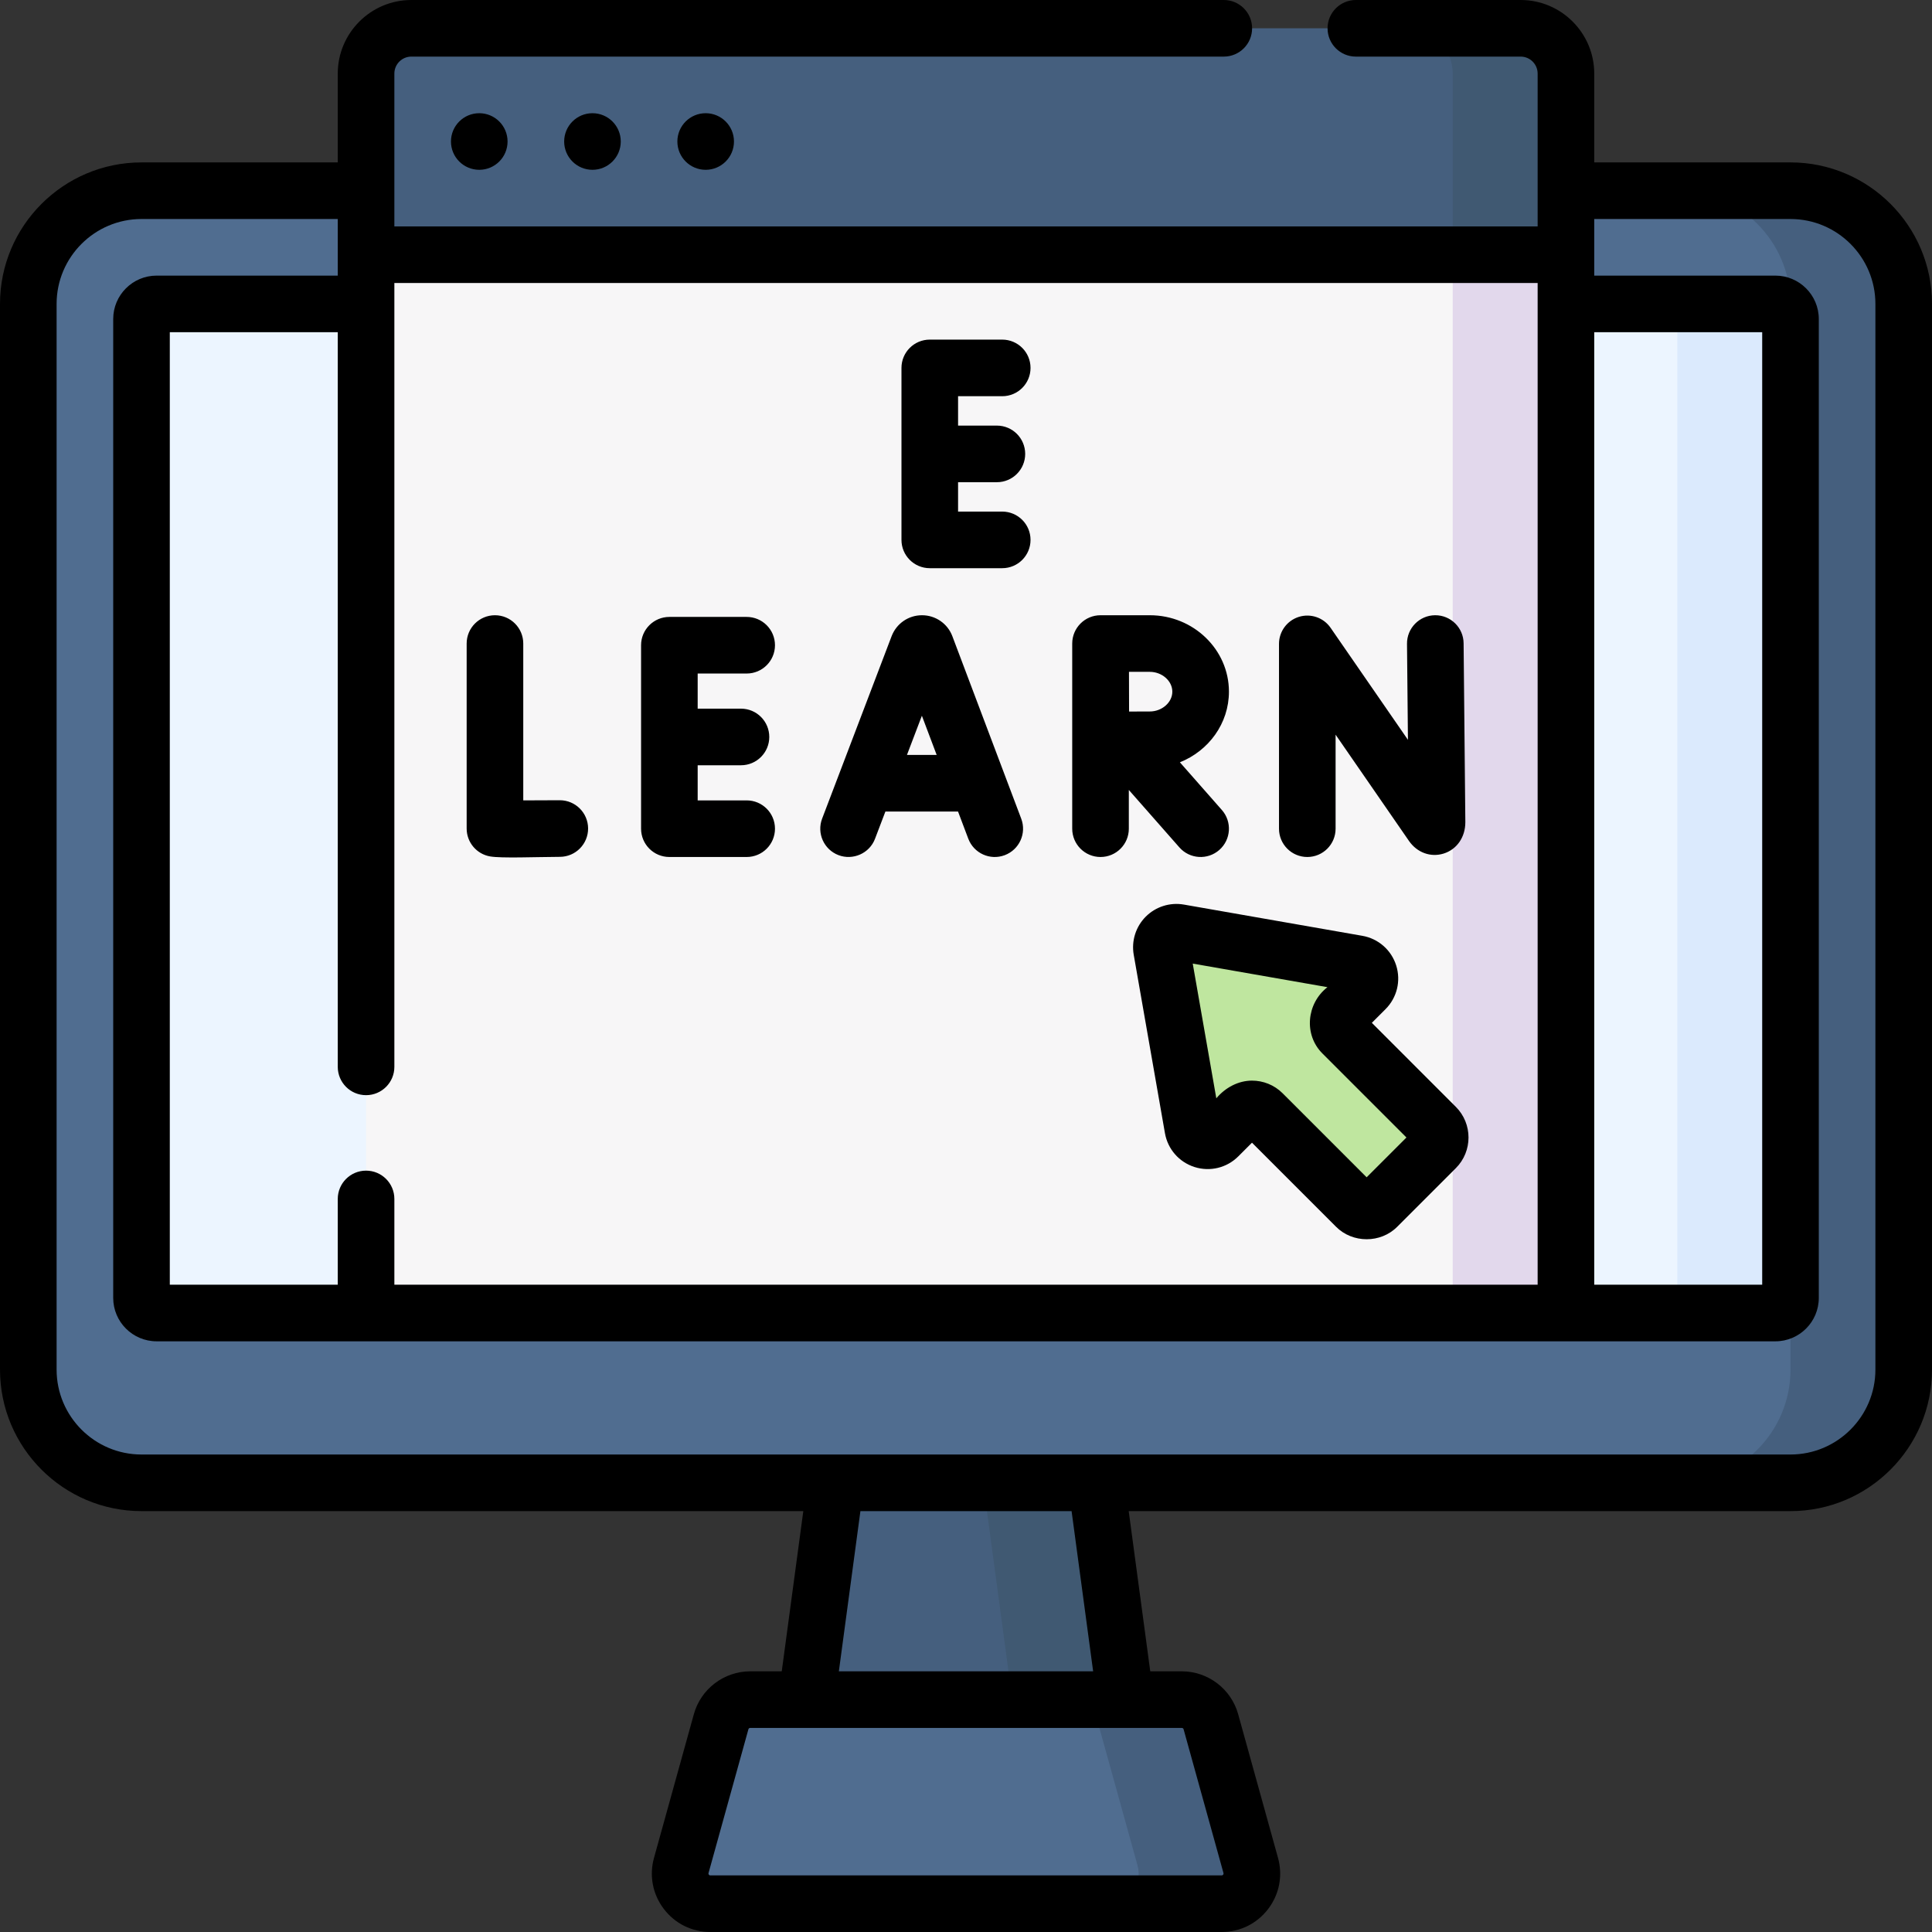 <svg id="Layer_1" enable-background="new 0 0 512 512" height="512" viewBox="0 0 512 512" width="512" xmlns="http://www.w3.org/2000/svg"><rect x="0" y="0" width="512" height="512" fill="#333333" stroke="none"/><g><g><g><g><path d="m474.5 392.962h-437c-16.569 0-30-13.431-30-30v-282.417c0-16.569 13.431-30 30-30h437c16.569 0 30 13.431 30 30v282.417c0 16.568-13.431 30-30 30z" fill="#506d90"/><path d="m474.5 50.545h-30c16.569 0 30 13.431 30 30v282.417c0 16.569-13.431 30-30 30h30c16.569 0 30-13.431 30-30v-282.417c0-16.569-13.431-30-30-30z" fill="#455f7e"/><path d="m37.5 343.962v-259.417c0-2.209 1.791-4 4-4h429c2.209 0 4 1.791 4 4v259.417c0 2.209-1.791 4-4 4h-429c-2.209 0-4-1.791-4-4z" fill="#ecf5ff"/><path d="m37.5 343.962v-259.417c0-2.209 1.791-4 4-4h429c2.209 0 4 1.791 4 4v259.417c0 2.209-1.791 4-4 4h-429c-2.209 0-4-1.791-4-4z" fill="#ecf5ff"/><path d="m470.5 80.545h-30c2.209 0 4 1.791 4 4v259.417c0 2.209-1.791 4-4 4h30c2.209 0 4-1.791 4-4v-259.417c0-2.21-1.791-4-4-4z" fill="#dbeafd"/><path d="m305.543 504.5h-99.086l15-111.538h69.086z" fill="#455f7e"/><path d="m290.543 392.962h-30l15 111.538h30z" fill="#405972"/><path d="m320.895 456.277 10.563 38.085c1.414 5.097-2.42 10.138-7.709 10.138h-135.497c-5.289 0-9.123-5.041-7.709-10.138l10.563-38.085c.961-3.464 4.114-5.862 7.709-5.862h114.372c3.594 0 6.747 2.397 7.708 5.862z" fill="#506d90"/><path d="m331.458 494.362-10.563-38.085c-.961-3.464-4.114-5.862-7.709-5.862h-30c3.595 0 6.748 2.398 7.709 5.862l10.563 38.085c1.414 5.097-2.42 10.138-7.709 10.138h30c5.289 0 9.122-5.041 7.709-10.138z" fill="#455f7e"/></g><path d="m97.01 67.5h317.98v280.462h-317.98z" fill="#f7f6f7"/><path d="m384.99 67.5h30v280.462h-30z" fill="#e2d8ec"/><g><path d="m307.837 251.727 8.275 47.283c.557 3.181 4.466 4.417 6.75 2.133l6.106-6.106c1.558-1.558 4.083-1.558 5.641 0l24.745 24.745c1.558 1.558 4.083 1.558 5.641 0l15.513-15.513c1.558-1.558 1.558-4.083 0-5.641l-24.745-24.745c-1.558-1.558-1.558-4.083 0-5.641l6.106-6.106c2.284-2.284 1.048-6.193-2.133-6.75l-47.283-8.275c-2.722-.477-5.093 1.893-4.616 4.616z" fill="#bfe69f"/></g><path d="m387.99 7.5h-278.98c-6.627 0-12 5.373-12 12v48h317.98l-15-48c0-6.627-5.373-12-12-12z" fill="#455f7e"/><path d="m402.99 7.5h-30c6.627 0 12 5.373 12 12v48h30v-48c0-6.627-5.373-12-12-12z" fill="#405972"/></g></g><path d="m363.55 271.062 3.624-3.623c3.042-3.043 4.127-7.482 2.83-11.586s-4.735-7.113-8.975-7.854l-47.283-8.275c-3.683-.645-7.46.549-10.104 3.192-2.645 2.644-3.838 6.422-3.193 10.105l8.274 47.283c.742 4.238 3.752 7.677 7.855 8.974 4.104 1.299 8.544.211 11.586-2.83l3.624-3.624 22.261 22.261c4.383 4.428 11.852 4.446 16.25.002l15.513-15.513c4.479-4.48 4.479-11.769 0-16.249zm-1.375 40.934-22.264-22.264c-2.24-2.238-5.182-3.357-8.123-3.357-3.59 0-7.049 1.822-9.453 4.688l-6.248-35.703 35.702 6.249c-5.532 4.299-6.34 12.593-1.329 17.577l22.263 22.262zm-70.525-84.885c4.143 0 7.5-3.357 7.5-7.5v-10.269l13.398 15.224c2.746 3.119 7.487 3.401 10.585.675 3.109-2.736 3.411-7.476.675-10.585l-11.125-12.64c7.617-3.039 12.995-10.281 12.995-18.721 0-11.167-9.409-20.252-20.974-20.252h-13.039c-.003 0-.005 0-.008 0s-.005 0-.008 0c-4.143 0-7.5 3.357-7.5 7.5v49.067c.001 4.144 3.359 7.501 7.501 7.501zm13.055-49.067c3.238 0 5.974 2.405 5.974 5.252s-2.735 5.252-5.974 5.252c-1.316 0-3.386.008-5.489.017-.01-2.028-.021-8.388-.027-10.521zm41.741 49.067c4.143 0 7.5-3.357 7.5-7.5v-24.916l19.446 28.159c2.15 3.106 5.756 4.418 9.19 3.346 3.49-1.092 5.746-4.326 5.746-8.314l-.459-47.414c-.04-4.118-3.39-7.428-7.498-7.428h-.074c-4.143.04-7.468 3.431-7.428 7.572l.247 25.442-20.499-29.685c-1.865-2.701-5.267-3.873-8.404-2.898-3.133.977-5.268 3.878-5.268 7.16v48.976c.001 4.143 3.359 7.5 7.501 7.5zm-100.048-76.536h19.203c4.143 0 7.5-3.357 7.5-7.5s-3.357-7.5-7.5-7.5h-11.703v-7.787h10.287c4.143 0 7.5-3.357 7.5-7.5s-3.357-7.5-7.5-7.5h-10.287v-7.788h11.703c4.143 0 7.5-3.357 7.5-7.5s-3.357-7.5-7.5-7.5h-19.203c-4.143 0-7.5 3.357-7.5 7.5v45.575c0 4.143 3.358 7.5 7.5 7.5zm-66.888-113.075c0 4.142 3.358 7.5 7.5 7.5s7.5-3.358 7.5-7.5-3.358-7.5-7.5-7.5-7.5 3.358-7.5 7.5zm42.701 189.12c3.779 1.44 8.192-.419 9.679-4.339l2.749-7.218h19.249l2.716 7.196c1.462 3.875 5.79 5.832 9.665 4.368 3.875-1.462 5.831-5.789 4.368-9.665l-18.257-48.378c-1.268-3.355-4.475-5.541-8.044-5.54h-.005c-3.581.001-6.74 2.187-8.034 5.521l-18.425 48.376c-1.475 3.872.469 8.205 4.339 9.679zm22.097-36.943 3.92 10.387h-7.876zm-94.798-152.177c0 4.142 3.358 7.5 7.5 7.5s7.5-3.358 7.5-7.5-3.358-7.5-7.5-7.5-7.5 3.358-7.5 7.5zm-30 0c0 4.142 3.358 7.5 7.5 7.5s7.5-3.358 7.5-7.5-3.358-7.5-7.5-7.5-7.5 3.358-7.5 7.5zm354.99 5.54h-52.01v-23.54c0-10.752-8.748-19.5-19.5-19.5h-43.673c-4.143 0-7.5 3.357-7.5 7.5s3.357 7.5 7.5 7.5h43.673c2.481 0 4.5 2.019 4.5 4.5v40.5h-302.98v-40.5c0-2.481 2.019-4.5 4.5-4.5h215.308c4.143 0 7.5-3.357 7.5-7.5s-3.357-7.5-7.5-7.5h-215.308c-10.752 0-19.5 8.748-19.5 19.5v23.54h-52.01c-20.678 0-37.5 16.822-37.5 37.5v282.42c0 20.678 16.822 37.5 37.5 37.5h175.384l-5.712 42.455h-8.357c-6.941 0-13.083 4.671-14.937 11.357l-10.562 38.085c-1.307 4.706-.359 9.636 2.597 13.524s7.454 6.118 12.339 6.118h135.496c4.885 0 9.383-2.23 12.339-6.118 2.956-3.889 3.903-8.818 2.598-13.523l-10.563-38.085c-1.854-6.688-7.995-11.358-14.937-11.358h-8.357l-5.712-42.455h175.384c20.678 0 37.5-16.822 37.5-37.5v-282.42c0-20.678-16.822-37.5-37.5-37.5zm-52.01 45h44.51v252.42h-44.51zm-325.48 202.19c4.143 0 7.5-3.357 7.5-7.5v-207.73h302.98v265.46h-302.98v-22.73c0-4.143-3.357-7.5-7.5-7.5s-7.5 3.357-7.5 7.5v22.729h-44.51v-252.419h44.51v194.69c0 4.143 3.357 7.5 7.5 7.5zm216.176 167.685c.224 0 .422.149.481.364v.001l10.563 38.087c.021.078.065.238-.084.436-.15.197-.317.197-.398.197h-135.496c-.081 0-.248 0-.398-.197-.149-.197-.105-.357-.083-.437l10.563-38.087c.06-.215.258-.364.481-.364zm-90.88-15 5.712-42.455h55.963l5.712 42.455zm274.694-79.955c0 12.406-10.094 22.5-22.5 22.5h-437c-12.406 0-22.5-10.094-22.5-22.5v-282.42c0-12.406 10.094-22.5 22.5-22.5h52.01v15h-48.01c-6.341 0-11.5 5.159-11.5 11.5v259.42c0 6.341 5.159 11.5 11.5 11.5h429c6.341 0 11.5-5.159 11.5-11.5v-259.42c0-6.341-5.159-11.5-11.5-11.5h-48.01v-15h52.01c12.406 0 22.5 10.094 22.5 22.5zm-367.095-135.997c2.995.512 11.843.145 18.489.107 4.142-.023 7.481-3.399 7.458-7.542-.023-4.128-3.376-7.458-7.499-7.458h-.043c-3.276.019-6.726.032-9.64.038v-41.564c0-4.143-3.357-7.5-7.5-7.5s-7.5 3.357-7.5 7.5v49.026c.001 3.655 2.634 6.777 6.235 7.393zm47.485.148h20.486c4.143 0 7.5-3.357 7.5-7.5s-3.357-7.5-7.5-7.5h-12.986v-9.31h11.476c4.143 0 7.5-3.357 7.5-7.5s-3.357-7.5-7.5-7.5h-11.476v-9.31h12.986c4.143 0 7.5-3.357 7.5-7.5s-3.357-7.5-7.5-7.5h-20.486c-4.143 0-7.5 3.357-7.5 7.5v48.619c0 4.144 3.357 7.501 7.5 7.501z"/></g></svg>